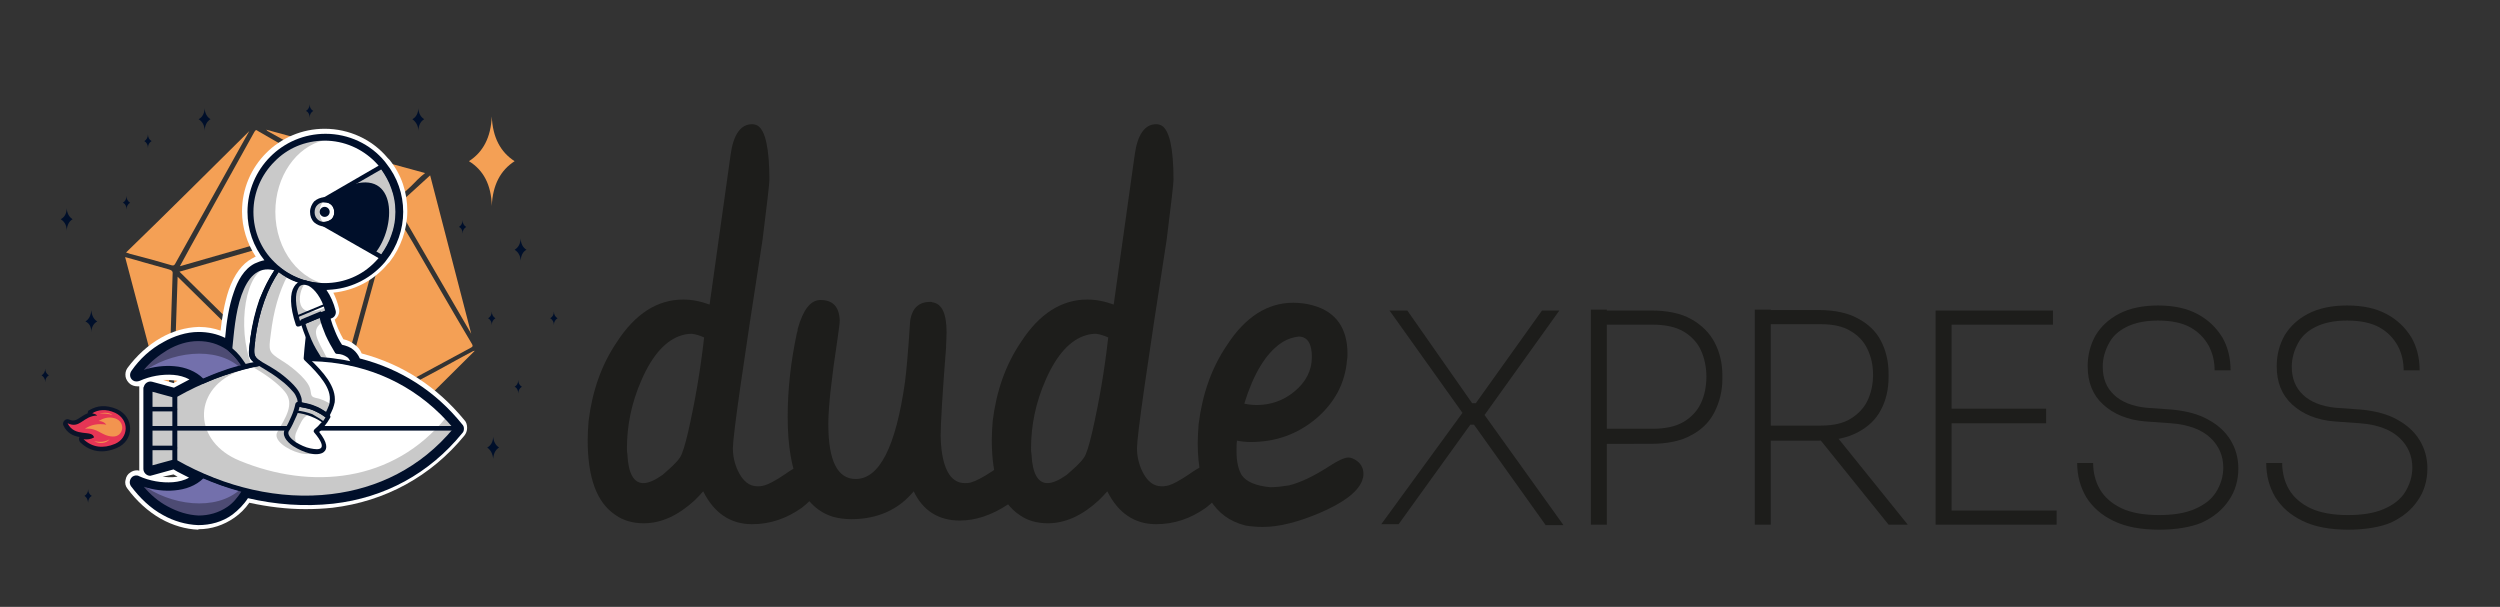 <?xml version="1.0" encoding="utf-8"?>
<!-- Generator: Adobe Illustrator 26.0.1, SVG Export Plug-In . SVG Version: 6.00 Build 0)  -->
<svg version="1.1" id="Livello_1" xmlns="http://www.w3.org/2000/svg" xmlns:xlink="http://www.w3.org/1999/xlink" x="0px" y="0px"
	 viewBox="0 0 547.5 132.9" style="enable-background:new 0 0 547.5 132.9;" xml:space="preserve">
<rect x="0" y="0" width="547.5" height="132.9" fill="#333333" stroke="none"/>
<style type="text/css">
	.st0{fill:#F4A055;}
	.st1{fill-rule:evenodd;clip-rule:evenodd;fill:#F4A055;}
	.st2{fill-rule:evenodd;clip-rule:evenodd;fill:#000F2A;}
	.st3{fill:#1D1D1B;}
	.st4{fill-rule:evenodd;clip-rule:evenodd;fill:#FFFFFF;}
	.st5{fill-rule:evenodd;clip-rule:evenodd;fill:#7370AC;}
	.st6{fill-rule:evenodd;clip-rule:evenodd;fill:#4D4B73;}
	.st7{fill-rule:evenodd;clip-rule:evenodd;fill:#C9C9C9;}
	.st8{fill:#000F2A;}
	.st9{fill-rule:evenodd;clip-rule:evenodd;fill:#F8C544;}
	.st10{fill-rule:evenodd;clip-rule:evenodd;fill:#D13D2A;}
	.st11{fill-rule:evenodd;clip-rule:evenodd;fill:#AE3727;}
	.st12{fill-rule:evenodd;clip-rule:evenodd;fill:none;stroke:#000000;stroke-miterlimit:10;}
	.st13{fill-rule:evenodd;clip-rule:evenodd;fill:#0C1429;}
	.st14{fill-rule:evenodd;clip-rule:evenodd;fill:#F8C342;}
	.st15{fill-rule:evenodd;clip-rule:evenodd;fill:#D23C28;}
	.st16{fill-rule:evenodd;clip-rule:evenodd;fill:#AE3726;}
	.st17{fill-rule:evenodd;clip-rule:evenodd;fill:#CAC8C7;}
	.st18{fill:#0C1429;}
	.st19{fill:#F2944F;}
	.st20{fill:#F08EAC;}
	.st21{fill:#8BBE3D;}
	.st22{fill:#7370AC;}
	.st23{fill:#E63555;}
	.st24{fill:#FFFFFF;}
	.st25{fill-rule:evenodd;clip-rule:evenodd;fill:none;stroke:#F4A055;stroke-miterlimit:10;}
	.st26{fill-rule:evenodd;clip-rule:evenodd;fill:#0B1429;}
	.st27{fill-rule:evenodd;clip-rule:evenodd;fill:#E63555;}
	.st28{fill-rule:evenodd;clip-rule:evenodd;fill:#F2944F;}
</style>
<g>
	<g>
		<path class="st3" d="M128.7,96.3c0-1.3,0.1-2.7,0.2-4.1c0.8-6.5,2.8-12.3,6.2-17.3c4-6.2,8.9-9.3,14.5-9.3c2,0,3.9,0.4,5.8,1.1
			l4.6-32.8c0.6-4.4,2.2-6.7,4.7-6.7c0.4,0,0.8,0.1,1.2,0.3c1.7,1,2.6,5,2.6,11.9c0,0.8-0.5,5.1-1.5,13.1
			c-4.3,27.7-6.5,42.9-6.5,45.7c0,1.7,0.4,3.4,1.1,4.9c1.1,2.3,2.5,3.4,4.3,3.4c0.3,0,0.7,0,1.1-0.1c1.1-0.2,2.8-1.1,5-2.6
			c2.1-1.5,3.8-2.3,5.1-2.3c0.5,0,1,0.2,1.5,0.6c0.9,0.8,1.4,1.7,1.4,2.9c-0.2,2-1.6,4-4.4,6.2c-3.4,2.4-7,3.6-10.9,3.6
			c-4.7,0-8.3-2.4-10.7-7.2c-0.6,0.7-1.2,1.3-1.9,2c-3.6,3.3-7.3,5-11.1,5c-2.4,0-4.5-0.6-6.2-1.8C130.6,110,128.7,104.5,128.7,96.3
			z M148.9,100.2c0.5-0.7,1.1-2.6,1.8-5.6c1.5-6.6,2.7-13.5,3.5-20.7c-0.9-0.4-1.8-0.7-2.7-0.8c-0.7,0-1.4,0.1-2.1,0.3
			c-3.5,1-6.5,4.3-8.9,9.8c-2.2,5-3.2,10-3.2,15c0,0.4,0,0.8,0.1,1.3c0.2,4.2,1.4,6.3,3.5,6.3c1.1,0,2.5-0.6,4.2-1.8
			C146.7,102.6,148.1,101.4,148.9,100.2z"/>
		<path class="st3" d="M198.2,83.6c0.3-2.3,0.7-6.7,1.1-13c0-0.3,0.1-0.6,0.1-0.8c0.5-2.4,1.9-3.7,4.4-3.7c0.1,0,0.2,0,0.4,0.1
			c2.1,0.3,3.1,2.5,3.1,6.6c0,1.1-0.1,2.6-0.2,4.7c-0.1-1.4,0-1.9,0.1-1.6c-0.8,10.3-1.2,16.9-1.2,19.6c0,1,0.1,2,0.2,3
			c0.6,4.8,2.3,7.3,5.1,7.3c0.4,0,0.8,0,1.2-0.1c1.1-0.3,2.7-1.1,4.8-2.5c2.1-1.5,3.8-2.3,5-2.3c0.5,0,1,0.2,1.4,0.4
			c1.2,0.7,1.8,1.8,1.8,3.3c0,0.1,0,0.3-0.1,0.4c-0.3,1.8-1.8,3.6-4.7,5.5c-3.5,2.3-7,3.5-10.5,3.5c-4.7,0-8.1-2.2-10.1-6.4
			c-3.3,4-7.9,6.1-13.7,6.1c-1.4,0-2.7-0.2-3.9-0.5c-6.6-2-10-9.3-10-21.9c0-6.1,0.7-12.2,2-18.3c0.1-0.3,0.2-0.6,0.2-1
			c1.2-4.2,2.8-6.3,5-6.3c2.7,0,4.1,1.5,4.2,4.5c0,0.6-0.2,2-0.5,4.1c-1.3,8.6-2,14.8-2,18.6c0,8,2,12,6,12
			C192.6,104.9,196.2,97.8,198.2,83.6z"/>
		<path class="st3" d="M217.2,96.3c0-1.3,0.1-2.7,0.2-4.1c0.8-6.5,2.8-12.3,6.2-17.3c4-6.2,8.9-9.3,14.5-9.3c2,0,3.9,0.4,5.8,1.1
			l4.6-32.8c0.6-4.4,2.2-6.7,4.7-6.7c0.4,0,0.8,0.1,1.2,0.3c1.7,1,2.6,5,2.6,11.9c0,0.8-0.5,5.1-1.5,13.1
			c-4.3,27.7-6.5,42.9-6.5,45.7c0,1.7,0.4,3.4,1.1,4.9c1.1,2.3,2.5,3.4,4.3,3.4c0.3,0,0.7,0,1.1-0.1c1.1-0.2,2.8-1.1,5-2.6
			c2.1-1.5,3.8-2.3,5.1-2.3c0.5,0,1,0.2,1.5,0.6c0.9,0.8,1.4,1.7,1.4,2.9c-0.2,2-1.6,4-4.4,6.2c-3.4,2.4-7,3.6-10.9,3.6
			c-4.7,0-8.3-2.4-10.7-7.2c-0.6,0.7-1.2,1.3-1.9,2c-3.6,3.3-7.3,5-11.1,5c-2.4,0-4.5-0.6-6.2-1.8C219.1,110,217.2,104.5,217.2,96.3
			z M237.4,100.2c0.5-0.7,1.1-2.6,1.8-5.6c1.5-6.6,2.7-13.5,3.5-20.7c-0.9-0.4-1.8-0.7-2.7-0.8c-0.7,0-1.4,0.1-2.1,0.3
			c-3.5,1-6.5,4.3-8.9,9.8c-2.2,5-3.2,10-3.2,15c0,0.4,0,0.8,0.1,1.3c0.2,4.2,1.4,6.3,3.5,6.3c1.1,0,2.5-0.6,4.2-1.8
			C235.2,102.6,236.6,101.4,237.4,100.2z"/>
		<path class="st3" d="M262.3,97c0-1.3,0.1-2.7,0.2-4.1c0.8-6.5,2.8-12.3,6.2-17.3c4-6.2,8.9-9.3,14.5-9.3c1.5,0,3,0.2,4.4,0.6
			c5,1.4,7.5,5,7.5,10.6c0,0.4,0,0.9-0.1,1.3c-0.4,5.1-2.7,9.4-6.8,12.9c-4.1,3.4-8.8,5.1-14.3,5.1c-1,0-2-0.1-3-0.3
			c-0.1,0.6-0.1,1.4-0.1,2.4c0,2.2,0.4,3.9,1.1,5.1c1,1.5,3.1,2.4,6.3,2.7c1.4,0,2.8-0.2,4.1-0.4c2.4-0.6,5.2-1.9,8.5-4
			c2.1-1.4,3.6-2.1,4.5-2.1c0.5,0,1,0.2,1.5,0.5c1.2,0.7,1.8,1.8,1.8,3.1c0,0.5-0.1,0.9-0.3,1.5c-1,2.5-4.1,4.8-9.2,7
			c-4.7,2-8.9,3.1-12.5,3.1c-1.4,0-2.6-0.1-3.8-0.3C265.9,113.4,262.3,107.5,262.3,97z M280.6,75.1c-3.4,2.3-6.1,6.8-8.1,13.3
			c0.9,0.2,1.9,0.3,2.7,0.3c3.1,0,5.9-1,8.2-2.9c2.6-2.1,3.9-4.7,3.9-7.6c0-2.9-0.9-4.4-2.8-4.5C283.3,73.8,282,74.2,280.6,75.1z"/>
	</g>
	<g>
		<path class="st3" d="M302.5,114.8l18.3-25.1l-0.1,1.3L304.3,68h3.9l14.2,20.3h0.8L337.7,68h3.8l-16.9,23.6l0.1-1.3l17.7,24.7h-3.9
			L322.8,93h-0.8l-15.7,21.8L302.5,114.8z"/>
		<path class="st3" d="M348.4,114.9V67.8h3.5v47.1H348.4z M350.6,97v-3.1h11.3c2.8,0,5.1-0.5,6.8-1.5c1.7-1,3-2.4,3.8-4.1
			c0.8-1.7,1.2-3.7,1.2-5.8c0-2.1-0.4-4-1.2-5.8c-0.8-1.7-2.1-3.1-3.8-4.1c-1.7-1-4-1.5-6.8-1.5h-11.3v-3.1h10.9
			c3.6,0,6.6,0.6,8.9,1.9c2.3,1.3,4,3,5.1,5.1c1.1,2.1,1.7,4.5,1.7,7.2v0.8c0,2.6-0.6,5-1.7,7.2c-1.1,2.2-2.8,3.9-5.1,5.1
			c-2.3,1.3-5.3,1.9-8.9,1.9H350.6z"/>
		<path class="st3" d="M384.3,114.9V67.8h3.5v47.1H384.3z M386.2,96.3v-3.1h12.6c2.7,0,4.9-0.5,6.5-1.5c1.6-1,2.9-2.3,3.7-4
			c0.8-1.7,1.2-3.6,1.2-5.6c0-2.1-0.4-3.9-1.2-5.6c-0.8-1.7-2-3-3.7-4c-1.6-1-3.8-1.5-6.5-1.5h-12.6v-3.1h12.1
			c3.4,0,6.3,0.6,8.5,1.8c2.3,1.2,4,2.8,5.1,4.9c1.1,2.1,1.7,4.5,1.7,7.2v0.8c0,2.7-0.6,5.2-1.7,7.2c-1.1,2.1-2.8,3.7-5.1,4.9
			c-2.3,1.2-5.1,1.8-8.5,1.8H386.2z M413.6,114.9l-16.6-20.6h4.2l16.6,20.6H413.6z"/>
		<path class="st3" d="M423.9,114.9V68h3.5v46.9H423.9z M426.2,71.1V68h23.4v3.1H426.2z M426.2,92.7v-3.2h21.9v3.2H426.2z
			 M426.2,114.9v-3.1h24.2v3.1H426.2z"/>
		<path class="st3" d="M472.9,116c-4,0-7.3-0.6-10-1.9c-2.7-1.3-4.6-3-6-5.2c-1.3-2.2-2-4.7-2-7.5h3.5c0,2.1,0.5,4.1,1.5,5.8
			c1,1.7,2.6,3.1,4.7,4.1c2.1,1,4.9,1.5,8.2,1.5c3.1,0,5.7-0.4,7.8-1.3c2.1-0.9,3.7-2.1,4.7-3.7c1-1.6,1.6-3.4,1.6-5.4
			c0-2.5-0.9-4.7-2.8-6.5c-1.9-1.8-4.8-2.9-8.6-3.2l-5.6-0.4c-3.9-0.3-7-1.6-9.3-3.7c-2.3-2.1-3.4-4.9-3.4-8.4
			c0-2.5,0.6-4.7,1.7-6.7c1.2-2,2.9-3.6,5.2-4.8c2.3-1.2,5.2-1.8,8.5-1.8c3.4,0,6.3,0.6,8.7,1.9c2.4,1.3,4.1,3,5.4,5.1
			c1.2,2.1,1.8,4.5,1.8,7.2h-3.5c0-1.9-0.4-3.7-1.3-5.4c-0.9-1.6-2.2-3-4-4c-1.8-1-4.2-1.5-7.1-1.5c-2.8,0-5.1,0.5-6.9,1.4
			c-1.8,0.9-3.1,2.1-3.9,3.7c-0.8,1.5-1.3,3.2-1.3,5c0,2.6,0.8,4.6,2.5,6.2c1.6,1.5,4,2.5,7.1,2.8l5.6,0.4c3.1,0.3,5.8,1,7.9,2.2
			c2.2,1.2,3.8,2.7,4.9,4.5c1.1,1.8,1.7,3.9,1.7,6.2c0,2.6-0.7,5-2.1,7c-1.4,2.1-3.4,3.7-6,4.9C479.9,115.4,476.7,116,472.9,116z"/>
		<path class="st3" d="M514.3,116c-4,0-7.3-0.6-10-1.9c-2.7-1.3-4.6-3-6-5.2c-1.3-2.2-2-4.7-2-7.5h3.5c0,2.1,0.5,4.1,1.5,5.8
			c1,1.7,2.6,3.1,4.7,4.1c2.1,1,4.9,1.5,8.2,1.5c3.1,0,5.7-0.4,7.8-1.3c2.1-0.9,3.7-2.1,4.7-3.7c1-1.6,1.6-3.4,1.6-5.4
			c0-2.5-0.9-4.7-2.8-6.5c-1.9-1.8-4.8-2.9-8.6-3.2l-5.6-0.4c-3.9-0.3-7-1.6-9.3-3.7c-2.3-2.1-3.4-4.9-3.4-8.4
			c0-2.5,0.6-4.7,1.7-6.7c1.2-2,2.9-3.6,5.2-4.8c2.3-1.2,5.2-1.8,8.5-1.8c3.4,0,6.3,0.6,8.7,1.9c2.4,1.3,4.1,3,5.4,5.1
			c1.2,2.1,1.8,4.5,1.8,7.2h-3.5c0-1.9-0.4-3.7-1.3-5.4c-0.9-1.6-2.2-3-4-4c-1.8-1-4.2-1.5-7.1-1.5c-2.8,0-5.1,0.5-6.9,1.4
			c-1.8,0.9-3.1,2.1-3.9,3.7c-0.8,1.5-1.3,3.2-1.3,5c0,2.6,0.8,4.6,2.5,6.2c1.6,1.5,4,2.5,7.1,2.8l5.6,0.4c3.1,0.3,5.8,1,7.9,2.2
			c2.2,1.2,3.8,2.7,4.9,4.5c1.1,1.8,1.7,3.9,1.7,6.2c0,2.6-0.7,5-2.1,7c-1.4,2.1-3.4,3.7-6,4.9C521.3,115.4,518.1,116,514.3,116z"/>
	</g>
</g>
<g>
	<g>
		<path class="st0" d="M85,46.4c-4.2,15.3-8.4,30.4-12.6,45.7c-11.1-10.9-22-21.7-33.1-32.6C54.5,55.1,69.7,50.7,85,46.4z"/>
		<path class="st0" d="M85.1,45.2c-15.3,4.4-30.4,8.7-45.7,13.1c0.8-1.5,1.6-2.9,2.4-4.4c4.6-8.3,9.3-16.7,13.9-25
			c0.3-0.5,0.4-0.5,0.8-0.2c9.3,5.4,18.6,10.7,27.9,16.1C84.6,44.9,84.8,45,85.1,45.2z"/>
		<path class="st0" d="M86.2,46c1.4,2.4,2.8,4.8,4.2,7.1c4.3,7.4,8.6,14.9,13,22.3c0.2,0.4,0.1,0.5-0.2,0.7
			c-9.7,5.2-19.4,10.5-29,15.7c-0.2,0.1-0.3,0.2-0.6,0.3C77.7,76.7,81.9,61.4,86.2,46z"/>
		<path class="st0" d="M38.9,60.6C49.8,71.3,60.6,82,71.5,92.7c-11.3,0.4-22.5,0.8-33.7,1.1C38.2,82.8,38.5,71.7,38.9,60.6z"/>
		<path class="st0" d="M104,76.8c-9.2,9.1-18.4,18.3-27.6,27.5c-0.6-2-1.1-3.8-1.7-5.7c-0.5-1.6-0.9-3.1-1.4-4.7
			c-0.1-0.4-0.1-0.6,0.3-0.8c7.4-4,14.7-8,22.1-11.9c2.6-1.4,5.2-2.9,7.9-4.3C103.8,76.9,103.9,76.8,104,76.8z"/>
		<path class="st0" d="M54.6,28.7c-0.6,1.1-1.2,2.1-1.8,3.2c-4.8,8.6-9.6,17.2-14.4,25.8c-0.2,0.4-0.4,0.5-0.8,0.4
			c-3-0.9-6-1.7-9.1-2.5c-0.3-0.1-0.5-0.2-0.9-0.3C36.8,46.4,45.7,37.5,54.6,28.7z"/>
		<path class="st0" d="M40,94.9c1.4-0.1,2.9-0.1,4.3-0.2c6.3-0.2,12.6-0.4,19-0.6c2.8-0.1,5.6-0.2,8.5-0.3c0.2,0,0.5-0.1,0.6,0.3
			c1,3.5,2,6.9,3,10.5C63.5,101.4,51.7,98.2,40,95C40,95,40,94.9,40,94.9z"/>
		<path class="st0" d="M36.7,91.5c-3.1-11.7-6.2-23.4-9.3-35.2c1.4,0.4,2.6,0.7,3.9,1.1c1.9,0.5,3.8,1.1,5.7,1.6
			c0.7,0.2,0.9,0.5,0.8,1.1c-0.2,5.1-0.3,10.2-0.5,15.3c-0.2,5.2-0.3,10.5-0.5,15.7c0,0.1,0,0.2,0,0.4
			C36.8,91.5,36.7,91.5,36.7,91.5z"/>
		<path class="st0" d="M103.2,73.1c-1.6-2.7-3.1-5.4-4.7-8.1c-3.7-6.4-7.5-12.9-11.2-19.3c-0.3-0.4-0.3-0.7,0.1-1.1
			c2.2-2,4.5-4.1,6.8-6.2C97.2,49.9,100.2,61.5,103.2,73.1C103.2,73,103.2,73,103.2,73.1z"/>
		<path class="st0" d="M58.3,28.4c11.7,3.2,23.2,6.3,34.8,9.5c-1.2,0.9-2.1,1.9-3.1,2.9c-1.2,1.1-2.4,2.2-3.6,3.3
			c-0.3,0.3-0.5,0.3-0.9,0.1c-6.3-3.6-12.5-7.3-18.8-10.9c-2.7-1.6-5.4-3.1-8.1-4.6C58.5,28.6,58.5,28.6,58.3,28.4z"/>
	</g>
	<path class="st1" d="M107.7,45.1c0.2-4.6,1.9-7.8,5-9.8c-3.1-2-4.8-5.2-5-9.8c-0.2,4.6-1.9,7.8-5,9.8
		C105.8,37.2,107.6,40.4,107.7,45.1z"/>
	<path class="st2" d="M44.8,28.6c0.1-1.2,0.5-2,1.3-2.5c-0.8-0.5-1.2-1.3-1.3-2.4c0,1.1-0.5,2-1.3,2.4
		C44.4,26.7,44.8,27.5,44.8,28.6z"/>
	<path class="st2" d="M14.6,50.5c0.1-1.2,0.5-2,1.3-2.5c-0.8-0.5-1.2-1.3-1.3-2.4c0,1.2-0.5,2-1.3,2.4
		C14.2,48.6,14.6,49.4,14.6,50.5z"/>
	<path class="st2" d="M20,72.8c0-1.1,0.5-2,1.3-2.4c-0.8-0.5-1.2-1.3-1.3-2.5c-0.1,1.2-0.5,2-1.3,2.5C19.6,70.8,20,71.6,20,72.8z"/>
	<path class="st2" d="M108,100.5c0.1-1.2,0.5-2,1.3-2.5c-0.8-0.5-1.2-1.3-1.3-2.4c0,1.1-0.5,2-1.3,2.4
		C107.5,98.6,107.9,99.4,108,100.5z"/>
	<path class="st2" d="M114,57.1c0.1-1.1,0.5-2,1.3-2.4c-0.8-0.5-1.2-1.3-1.3-2.5c0,1.2-0.5,2-1.3,2.5C113.5,55.2,114,56,114,57.1z"
		/>
	<path class="st2" d="M91.6,28.6c0.1-1.2,0.5-2,1.3-2.5c-0.8-0.5-1.2-1.3-1.3-2.4c0,1.1-0.5,2-1.3,2.4
		C91.1,26.7,91.6,27.5,91.6,28.6z"/>
	<path class="st2" d="M32.4,32.4c0-0.7,0.3-1.2,0.8-1.5c-0.5-0.3-0.8-0.8-0.8-1.5c0,0.7-0.3,1.2-0.8,1.5
		C32.1,31.2,32.4,31.7,32.4,32.4z"/>
	<path class="st2" d="M27.7,45.9c0-0.7,0.3-1.2,0.8-1.5c-0.5-0.3-0.8-0.8-0.8-1.5c0,0.7-0.3,1.2-0.8,1.5
		C27.4,44.6,27.7,45.1,27.7,45.9z"/>
	<path class="st2" d="M9.9,83.7c0-0.7,0.3-1.2,0.8-1.5c-0.5-0.3-0.8-0.8-0.8-1.5c0,0.7-0.3,1.2-0.8,1.5C9.6,82.5,9.9,83,9.9,83.7z"
		/>
	<path class="st2" d="M19.3,110.1c0-0.7,0.3-1.2,0.8-1.5c-0.5-0.3-0.8-0.8-0.8-1.5c0,0.7-0.3,1.2-0.8,1.5
		C19,108.9,19.2,109.4,19.3,110.1z"/>
	<path class="st2" d="M113.5,86.2c0-0.7,0.3-1.2,0.8-1.5c-0.5-0.3-0.8-0.8-0.8-1.5c0,0.7-0.3,1.2-0.8,1.5
		C113.2,84.9,113.5,85.5,113.5,86.2z"/>
	<path class="st2" d="M107.7,71.2c0-0.7,0.3-1.2,0.8-1.5c-0.5-0.3-0.8-0.8-0.8-1.5c0,0.7-0.3,1.2-0.8,1.5
		C107.4,70,107.7,70.5,107.7,71.2z"/>
	<path class="st2" d="M121.3,71.2c0-0.7,0.3-1.2,0.8-1.5c-0.5-0.3-0.8-0.8-0.8-1.5c0,0.7-0.3,1.2-0.8,1.5
		C121,70,121.3,70.5,121.3,71.2z"/>
	<path class="st2" d="M101.3,51.2c0-0.7,0.3-1.2,0.8-1.5c-0.5-0.3-0.8-0.8-0.8-1.5c0,0.7-0.3,1.2-0.8,1.5
		C101,49.9,101.3,50.4,101.3,51.2z"/>
	<path class="st2" d="M67.8,25.8c0-0.7,0.3-1.2,0.8-1.5c-0.5-0.3-0.8-0.8-0.8-1.5c0,0.7-0.3,1.2-0.8,1.5
		C67.5,24.5,67.8,25,67.8,25.8z"/>
	<g>
		<path class="st4" d="M43.4,116c-2.7-0.1-5.5-0.9-8.2-2.4c-2.8-1.6-5.3-3.9-7.3-6.6c-0.4-0.5-0.6-1.2-0.4-1.9
			c0.1-0.7,0.5-1.3,1-1.6c0.4-0.3,0.9-0.5,1.5-0.5c0.2,0,0.3,0,0.5,0.1c0-0.2,0-0.3,0-0.5V85.1c0-0.2,0-0.3,0-0.5
			c-0.2,0-0.3,0-0.5,0c-0.5,0-1.1-0.2-1.5-0.5c-0.5-0.4-0.9-1-1-1.6c-0.1-0.7,0-1.3,0.4-1.9c2-2.7,4.5-5,7.3-6.6
			c2.6-1.5,5.5-2.3,8.2-2.4l0.3,0c1.6,0,3.2,0.3,4.6,0.8c0.3-2.7,0.8-5.9,1.8-8.9c1.2-3.4,2.9-5.7,5.1-6.9c0.3-0.1,0.5-0.3,0.8-0.4
			c-1.9-2.9-3-6.4-3-9.9c0-10,8.1-18.1,18.1-18.1c5.3,0,10.4,2.3,13.8,6.4l0.4,0.4c2.6,3.2,3.9,7.1,3.9,11.2c0,4-1.4,8-3.9,11.2
			l-0.1,0.1c-0.1,0.1-0.2,0.2-0.3,0.3c-3,3.6-7.2,5.8-11.9,6.3c0.5,1,0.9,2.1,1.2,3.3c0.3,1-0.1,2-0.9,2.6c0.2,0.7,0.5,1.3,0.7,1.9
			c0.4,0.9,0.8,1.7,1.2,2.4c1,0.2,1.8,0.6,2.5,1.2c0.7,0.5,1.2,1.1,1.5,1.9c9,2.4,16.5,7.3,22.5,14.6c0.4,0.4,0.6,1,0.6,1.7
			c0,0.6-0.2,1.2-0.6,1.7c-7.3,8.9-17.3,14.4-28.9,15.8c-1.9,0.2-3.9,0.3-5.9,0.3c-4,0-8.2-0.5-12.3-1.4c-0.9,1.3-2,2.4-3.3,3.3
			c-2.3,1.6-5,2.5-7.8,2.5L43.4,116z M35.6,104.4c0.4,0,0.8,0.1,1.2,0.1c0.4,0,0.7,0,1.1,0c0.3,0,0.7-0.1,1-0.1
			c-0.3-0.2-0.6-0.3-0.9-0.5L35.6,104.4z M38,83.9c0.3-0.2,0.6-0.3,0.9-0.5c-0.3-0.1-0.6-0.1-1-0.1c-0.4,0-0.7-0.1-1.1-0.1
			c-0.4,0-0.7,0-1.1,0L38,83.9z"/>
		<path class="st2" d="M54.3,109.1c-0.9,1.4-2.1,2.6-3.4,3.6c-2.2,1.6-4.8,2.3-7.5,2.3c-2.7-0.1-5.4-0.9-7.7-2.2
			c-2.8-1.5-5.1-3.8-7-6.3c-0.5-0.7-0.3-1.6,0.3-2.1c0.4-0.3,1-0.4,1.5-0.1c2.2,1,4.9,1.5,7.4,1.3c1.2-0.1,2.5-0.4,3.5-1
			c-1.1-0.6-2.3-1.1-3.4-1.8l-4.7,1.3c-0.1,0-0.3,0.1-0.4,0.1c-0.8,0-1.5-0.7-1.5-1.5V85.1c0-0.1,0-0.3,0.1-0.4
			c0.2-0.8,1-1.3,1.8-1.1l4.8,1.3c1.1-0.6,2.3-1.2,3.4-1.8c-1.1-0.6-2.3-0.9-3.5-1c-2.5-0.2-5.2,0.3-7.4,1.3
			c-0.5,0.2-1.1,0.2-1.5-0.1c-0.7-0.5-0.8-1.4-0.3-2.1c1.8-2.6,4.2-4.8,7-6.3c2.3-1.3,5-2.2,7.7-2.2c2,0,4,0.4,5.8,1.3
			c0.3-3.4,0.8-6.9,1.9-10c0.8-2.4,2.2-5.1,4.6-6.3c0.7-0.3,1.4-0.6,2.1-0.7c-2.4-3-3.7-6.7-3.7-10.6c0-9.4,7.6-17.1,17.1-17.1
			c5,0,9.8,2.2,13,6.1c0.1,0.1,0.2,0.3,0.3,0.4c2.4,3,3.7,6.7,3.7,10.6c0,3.8-1.3,7.6-3.7,10.6c-0.1,0.1-0.2,0.3-0.3,0.4
			c-2.9,3.4-7,5.6-11.5,6c-0.4,0-0.9,0.1-1.3,0.1c0.9,1.3,1.6,2.9,2,4.5c0.2,0.7-0.2,1.5-0.9,1.7l-0.2,0.1c0.3,1,0.6,1.9,1,2.8
			c0.4,1,0.9,2,1.5,2.9c0.9,0.2,1.8,0.5,2.5,1.1c0.6,0.5,1.1,1.2,1.4,1.9c9,2.3,16.6,7.2,22.4,14.4c0.3,0.3,0.4,0.6,0.4,1
			c0,0.4-0.1,0.7-0.4,1c-7.2,8.8-16.9,14.1-28.2,15.4C66.6,111,60.3,110.5,54.3,109.1z"/>
		<path class="st5" d="M29.9,82.2c4.6-2.1,11.1-2.3,14.4,1.4c3-1.3,6.1-2.4,9.2-3.2C48.1,70.7,36.2,73.4,29.9,82.2z"/>
		<path class="st6" d="M52.7,80.6c-5.4-5-15.5-3.6-21.7,1.1c-0.4,0.1-0.8,0.3-1.1,0.5c6.3-8.8,18.2-11.5,23.6-1.8
			C53.3,80.4,53,80.5,52.7,80.6z"/>
		<path class="st5" d="M29.9,105.5c4.6,2.1,11.1,2.3,14.4-1.4c3,1.3,6.1,2.4,9.2,3.2C48.1,117,36.2,114.3,29.9,105.5z"/>
		<path class="st6" d="M52.7,107.1c-5.4,5-15.5,3.6-21.7-1.1c-0.4-0.1-0.8-0.3-1.1-0.5c6.3,8.8,18.2,11.5,23.6,1.8
			C53.3,107.3,53,107.2,52.7,107.1z"/>
		<path class="st4" d="M38.3,101.1c19.8,11.3,46,12,61.6-7.3c-15.6-19.3-41.7-18.6-61.6-7.3V101.1z"/>
		<path class="st7" d="M70.8,88.6c0.4-3-2.3-6.2-5.7-9.5c0-0.2,0-0.3,0-0.5c-3.5,0.1-6.9,0.6-10.4,1.4c0.4,0.2,0.8,0.5,1.2,0.7
			c2.6,1.5,5.1,3.4,6.5,5.1c2.2,2.7,0.1,5.7-1.6,8.7c-2.4,3.6,13.1,8.8,6.3,0.5c1.1-0.9,1.9-2,2.7-3.3c-0.1-0.1-0.2-0.2-0.3-0.3
			C70.2,90.4,70.7,89.4,70.8,88.6z"/>
		<path class="st7" d="M52.5,100.9C42.4,96.8,42,85.6,51.7,81.5c1.7-0.7,3.3-1.3,5.1-1.9c-6.4,1.3-12.7,3.7-18.4,7v14.5
			c19.8,11.3,46,12,61.6-7.3c-0.7-0.9-1.4-1.7-2.2-2.5C86.1,105.8,68,107.3,52.5,100.9z"/>
		<path class="st8" d="M99.9,93.3c0.3,0,0.5,0.2,0.5,0.5c0,0.3-0.2,0.5-0.5,0.5H38.3c-0.3,0-0.5-0.2-0.5-0.5c0-0.3,0.2-0.5,0.5-0.5
			H99.9z"/>
		<polygon class="st7" points="38.3,101.1 38.3,86.6 32.9,85.1 32.9,102.5 		"/>
		<path class="st8" d="M38.3,89.1c0.3,0,0.5,0.2,0.5,0.5c0,0.3-0.2,0.5-0.5,0.5h-5.4c-0.3,0-0.5-0.2-0.5-0.5c0-0.3,0.2-0.5,0.5-0.5
			H38.3z"/>
		<path class="st8" d="M38.3,97.6c0.3,0,0.5,0.2,0.5,0.5c0,0.3-0.2,0.5-0.5,0.5h-5.4c-0.3,0-0.5-0.2-0.5-0.5c0-0.3,0.2-0.5,0.5-0.5
			H38.3z"/>
		<path class="st8" d="M38.3,93.3c0.3,0,0.5,0.2,0.5,0.5c0,0.3-0.2,0.5-0.5,0.5h-5.4c-0.3,0-0.5-0.2-0.5-0.5c0-0.3,0.2-0.5,0.5-0.5
			H38.3z"/>
		<path class="st8" d="M72.7,109.3c-11.6,1.4-24-1.7-34.6-7.7c-0.2-0.1-0.3-0.3-0.3-0.4V86.6c0-0.2,0.1-0.3,0.3-0.4
			c10.6-6.1,23-9.1,34.6-7.7c10.4,1.2,20.2,5.9,27.6,15.1c0.2,0.2,0.2,0.4,0,0.6C92.8,103.3,83,108,72.7,109.3z M38.8,100.8
			c10.4,5.9,22.4,8.8,33.8,7.4c10-1.2,19.5-5.7,26.7-14.4C92,85.1,82.6,80.6,72.6,79.4c-11.3-1.3-23.4,1.6-33.8,7.5V100.8z"/>
		<path class="st8" d="M38.8,86.6v14.5c0,0.2-0.1,0.4-0.4,0.5l-5.4,1.4c-0.1,0-0.1,0-0.2,0c-0.3,0-0.5-0.2-0.5-0.5V85.1
			c0,0,0-0.1,0-0.1c0.1-0.3,0.3-0.4,0.6-0.3l5.4,1.4C38.6,86.1,38.8,86.3,38.8,86.6z M37.8,100.7V87l-4.4-1.2v16.1L37.8,100.7z"/>
		<path class="st8" d="M38.1,81.2c-2.7-0.3-5.5,0.3-7.9,1.4c-0.2,0.1-0.3,0.1-0.5-0.1c-0.2-0.2-0.3-0.5-0.1-0.7
			c1.8-2.6,4.2-4.6,6.6-6c2.3-1.3,4.8-2.1,7.2-2.1c2.4-0.1,4.8,0.6,6.9,2.1c1.4,1,2.7,2.4,3.7,4.3c0,0,0.1,0.1,0.1,0.1
			c0.1,0.3-0.1,0.5-0.4,0.6c-1.6,0.4-3.1,0.9-4.6,1.4c-1.5,0.5-3,1.1-4.5,1.8c-0.2,0.1-0.4,0.1-0.6-0.1
			C42.5,82.3,40.4,81.4,38.1,81.2z M31.5,81c2.1-0.7,4.5-1,6.7-0.8c2.4,0.2,4.7,1.1,6.3,2.7c1.4-0.6,2.8-1.2,4.3-1.7
			c1.3-0.5,2.7-0.9,4-1.2c-0.9-1.4-2-2.6-3.1-3.4c-1.9-1.3-4-1.9-6.3-1.9c-2.3,0-4.6,0.7-6.8,2C34.8,77.8,33,79.2,31.5,81z"/>
		<path class="st8" d="M38.2,107.4c-2.2,0.2-4.6-0.1-6.7-0.8c1.5,1.8,3.3,3.3,5.2,4.3c2.2,1.2,4.5,1.9,6.8,2c2.2,0,4.4-0.6,6.3-1.9
			c1.2-0.8,2.2-2,3.1-3.4c-1.4-0.4-2.7-0.8-4-1.2c-1.4-0.5-2.9-1.1-4.3-1.7C42.9,106.4,40.6,107.2,38.2,107.4z M30.1,105.1
			c2.4,1.1,5.3,1.6,7.9,1.4c2.3-0.2,4.5-1,5.9-2.6c0.2-0.2,0.4-0.2,0.6-0.1c1.5,0.6,3,1.2,4.5,1.8c1.5,0.5,3.1,1,4.6,1.4
			c0.3,0.1,0.4,0.3,0.4,0.6c0,0.1,0,0.1-0.1,0.1c-1,1.8-2.3,3.3-3.7,4.3c-2.1,1.5-4.4,2.1-6.9,2.1c-2.4-0.1-4.9-0.8-7.2-2.1
			c-2.5-1.4-4.8-3.5-6.6-6c-0.2-0.2-0.1-0.5,0.1-0.7C29.8,105,30,105,30.1,105.1z"/>
		<path class="st4" d="M71.1,62.5c8.9,0,16.1-7.2,16.1-16.1c0-8.8-7.2-16.1-16.1-16.1c-8.8,0-16.1,7.2-16.1,16.1
			C55,55.3,62.2,62.5,71.1,62.5z"/>
		<path class="st2" d="M71.1,49.1l12.6,7.3c2.2-2.7,3.5-6.2,3.5-9.9c0-3.8-1.3-7.2-3.5-10l-12.6,7.3c1.5,0,2.7,1.2,2.7,2.7
			C73.7,47.9,72.6,49.1,71.1,49.1z"/>
		<path class="st4" d="M60.9,58.9c-2.8,4-4.7,9.1-5.5,15.4c-0.5,3.9-0.6,4.1,2.6,6c2.6,1.5,5.1,3.4,6.5,5.1c0.9,1.1,1.2,2.2,1.1,3.3
			c2.3,0.3,4.3,1,5.9,2.3c0.6-1.1,1.1-2.2,1.2-3c0.4-3-2.3-6.2-5.7-9.4c0.3-5.4,1.1-10.8,2.8-16.2C66.5,62.2,63.4,60.9,60.9,58.9z"
			/>
		<path class="st4" d="M60.9,58.9c-9.2-3.2-10.1,12.7-10.5,17.7c1.2,0.9,2.2,2.2,3.1,3.8c1.1-0.3,2.2-0.5,3.3-0.8
			c-2.1-1.3-2-1.9-1.5-5.3C56.2,68,58.1,62.9,60.9,58.9z"/>
		<path class="st4" d="M71.9,91.3c-1.8-1.6-4.1-2.4-6.7-2.6c-0.4,2-1.3,3.8-2.2,5.5c-2.4,3.6,13.1,8.8,6.3,0.5
			C70.3,93.7,71.2,92.6,71.9,91.3z"/>
		<path class="st7" d="M76.6,40.6c10.5-3.7,10.2,9.3,5.5,14.9l1.6,0.9c2.2-2.7,3.5-6.2,3.5-9.9c0-3.8-1.3-7.2-3.5-10L76.6,40.6z"/>
		<path class="st7" d="M72.5,62.4c-6.8-0.7-12.2-7.6-12.2-16c0-7.8,4.6-14.3,10.7-15.7v-0.3c-8.9,0-16.1,7.2-16.1,16.1
			c0,5,2.3,9.5,5.9,12.4c1.8,1.4,3.8,2.5,6.1,3.1c0.1,0,0.1,0,0.2,0.1c0.9,0.2,1.8,0.4,2.7,0.4c0.4,0,0.8,0,1.2,0
			C71.6,62.5,72,62.5,72.5,62.4z"/>
		<path class="st7" d="M71.5,43.8c-0.2,0-0.3,0-0.5,0c-1.5,0-2.7,1.2-2.7,2.7c0,1.5,1.2,2.7,2.7,2.7c0.2,0,0.3,0,0.5,0
			C69.5,48.5,69.5,44.3,71.5,43.8z"/>
		<path class="st4" d="M60.9,58.9c-9.2-3.2-10.1,12.7-10.5,17.7c1.2,0.9,2.2,2.2,3.1,3.8c1.1-0.3,2.2-0.5,3.3-0.8
			c-2.1-1.3-2-1.9-1.5-5.3C56.2,68,58.1,62.9,60.9,58.9z"/>
		<path class="st7" d="M55.1,80c-3.3-8.2-1.4-21.3,4-21.5c-7.5-0.6-8.3,13.4-8.6,18.1c1.2,0.9,2.2,2.2,3.1,3.8
			C54.1,80.2,54.6,80.1,55.1,80z"/>
		<path class="st7" d="M59.3,73.2c0.6-5.1,1.8-9.3,3.7-12.9c-0.7-0.4-1.4-0.9-2-1.4c-2.8,4-4.7,9.1-5.5,15.4c-0.5,3.9-0.6,4.1,2.6,6
			c2.6,1.5,5.1,3.4,6.5,5.1c0.9,1.1,1.2,2.2,1.1,3.3c2.3,0.3,4.3,1,5.9,2.3c0.4-0.8,0.8-1.6,1.1-2.3c-1.1-0.8-2.5-1.4-3.7-1.6
			c-1.2-0.3-0.7-1-1.2-2.3c-0.9-2.2-4.5-4.9-6.2-5.9C58.8,77.1,58.8,76.9,59.3,73.2z"/>
		<path class="st7" d="M71.9,91.3c-1.8-1.6-4.1-2.4-6.7-2.6c-0.4,2-1.3,3.8-2.2,5.5c-0.9,1.4,0.8,3,2.9,4c-1.1-0.9-1.7-2.2-0.9-3.8
			c1.4-2.9,2-5.3,6.3-1.8C71.5,92.1,71.7,91.7,71.9,91.3z"/>
		<path class="st8" d="M71.2,92.5c0.1,0.1,0.1,0.2,0,0.3c-0.1,0.1-0.2,0.1-0.3,0c-0.8-0.7-1.8-1.2-2.8-1.6c-1-0.4-2.1-0.7-3.3-0.8
			c-0.1,0-0.2-0.1-0.2-0.3c0-0.1,0.1-0.2,0.3-0.2c1.2,0.1,2.4,0.4,3.5,0.8C69.3,91.2,70.3,91.8,71.2,92.5z"/>
		<path class="st8" d="M82.1,35.4c-2.8-2.8-6.7-4.6-11-4.6c-4.3,0-8.2,1.7-11,4.6c-2.8,2.8-4.6,6.7-4.6,11s1.7,8.2,4.6,11
			c2.8,2.8,6.7,4.6,11,4.6c4.3,0,8.2-1.7,11-4.6c2.8-2.8,4.6-6.7,4.6-11S84.9,38.2,82.1,35.4z M71.1,29.9c4.6,0,8.7,1.9,11.7,4.8
			c3,3,4.8,7.1,4.8,11.7s-1.9,8.7-4.8,11.7c-3,3-7.1,4.8-11.7,4.8s-8.7-1.9-11.7-4.8c-3-3-4.8-7.1-4.8-11.7s1.9-8.7,4.8-11.7
			C62.4,31.7,66.5,29.9,71.1,29.9z"/>
		<path class="st8" d="M72.6,44.9c-0.4-0.4-0.9-0.6-1.6-0.6c-0.6,0-1.1,0.2-1.5,0.6c-0.4,0.4-0.6,0.9-0.6,1.6c0,0.6,0.2,1.1,0.6,1.5
			c0.4,0.4,0.9,0.6,1.5,0.6c0.6,0,1.2-0.3,1.6-0.6c0.4-0.4,0.6-0.9,0.6-1.5C73.2,45.8,73,45.3,72.6,44.9z M71.1,43.2
			c0.9,0,1.7,0.4,2.3,0.9c0.6,0.6,0.9,1.4,0.9,2.3c0,0.9-0.4,1.7-0.9,2.3c-0.6,0.6-1.4,0.9-2.3,0.9c-0.9,0-1.7-0.4-2.3-0.9
			c-0.6-0.6-0.9-1.4-0.9-2.3c0-0.9,0.4-1.7,0.9-2.3C69.4,43.6,70.2,43.2,71.1,43.2z"/>
		<path class="st8" d="M83.4,56.8l-12.6-7.2c-0.2-0.1-0.3-0.3-0.3-0.5c0-0.3,0.2-0.5,0.5-0.5c0.6,0,1.2-0.3,1.6-0.6
			c0.4-0.4,0.6-0.9,0.6-1.5c0-0.6-0.2-1.2-0.6-1.6c-0.4-0.4-0.9-0.6-1.6-0.6c-0.2,0-0.3-0.1-0.4-0.3c-0.1-0.2-0.1-0.5,0.2-0.7
			L83.4,36c0.2-0.1,0.5-0.1,0.6,0.1c1.1,1.4,2,3.1,2.6,4.8c0.6,1.7,0.9,3.5,0.9,5.4c0,1.9-0.3,3.7-0.9,5.4c-0.6,1.8-1.5,3.4-2.6,4.8
			C83.9,56.9,83.6,56.9,83.4,56.8z M72.4,49.3l11.1,6.4c0.9-1.3,1.7-2.7,2.2-4.2c0.6-1.6,0.9-3.3,0.9-5.1c0-1.8-0.3-3.5-0.9-5.1
			c-0.5-1.5-1.3-2.9-2.2-4.2l-11.1,6.4c0.3,0.2,0.6,0.4,0.9,0.6c0.6,0.6,0.9,1.4,0.9,2.3c0,0.9-0.4,1.7-0.9,2.3
			C73.1,48.9,72.7,49.2,72.4,49.3z"/>
		<path class="st2" d="M71.1,47.5c0.6,0,1.1-0.5,1.1-1.1c0-0.6-0.5-1.1-1.1-1.1c-0.6,0-1.1,0.5-1.1,1.1C70,47,70.5,47.5,71.1,47.5z"
			/>
		<path class="st8" d="M56.9,65.6c0.9-2.6,2.1-4.9,3.6-7c0,0,0,0,0,0c0.2-0.2,0.5-0.3,0.7-0.1c1.2,1,2.6,1.8,4.1,2.4
			c1.4,0.6,3,0.9,4.6,1.1c0,0,0.1,0,0.1,0c0.3,0.1,0.4,0.4,0.3,0.6c-0.8,2.7-1.4,5.3-1.8,8c-0.4,2.6-0.7,5.2-0.9,7.8
			c1.7,1.6,3.2,3.2,4.2,4.7c1.1,1.7,1.7,3.3,1.5,5c-0.1,0.4-0.2,0.9-0.4,1.4c-0.2,0.5-0.5,1.1-0.8,1.7c0,0,0,0.1-0.1,0.1
			c-0.2,0.2-0.5,0.3-0.7,0.1c-0.8-0.6-1.7-1.1-2.6-1.5c-0.9-0.4-2-0.6-3.1-0.8c-0.3,0-0.5-0.3-0.4-0.5c0-0.5,0-0.9-0.2-1.4
			c-0.2-0.5-0.4-1-0.9-1.5c-0.7-0.8-1.6-1.7-2.7-2.5c-1.1-0.9-2.4-1.7-3.7-2.5c-3.5-2-3.5-2.2-2.9-6.2l0-0.3
			C55.3,71.1,56,68.2,56.9,65.6z M61,59.6c-1.3,1.9-2.3,4-3.1,6.3c-0.9,2.5-1.6,5.4-2,8.4l0,0.3c-0.4,3.4-0.5,3.6,2.4,5.2
			c1.4,0.8,2.7,1.6,3.8,2.5c1.1,0.9,2.1,1.8,2.8,2.7c0.5,0.6,0.8,1.2,1,1.8c0.2,0.5,0.2,0.9,0.2,1.3c1,0.2,2,0.4,2.9,0.8
			c0.9,0.3,1.6,0.8,2.4,1.3c0.2-0.4,0.4-0.8,0.5-1.1c0.2-0.4,0.3-0.8,0.3-1.2c0.2-1.4-0.3-2.8-1.3-4.3c-1-1.5-2.5-3.1-4.2-4.7
			c-0.1-0.1-0.2-0.3-0.2-0.4c0.2-2.7,0.5-5.4,0.9-8.1c0.4-2.5,1-5,1.7-7.6c-1.5-0.2-2.9-0.5-4.3-1.1C63.5,61.3,62.2,60.5,61,59.6z"
			/>
		<path class="st8" d="M52,64.3c1.5-4.4,4.2-7.6,9.1-5.9c0,0,0.1,0,0.1,0.1c0.2,0.2,0.3,0.5,0.1,0.7c-1.4,2-2.5,4.2-3.4,6.7
			c-0.9,2.5-1.6,5.4-2,8.4l0,0.3c-0.4,2.9-0.5,3.5,1.3,4.6c0.1,0.1,0.2,0.2,0.2,0.3c0.1,0.3-0.1,0.5-0.4,0.6
			c-0.6,0.1-1.1,0.2-1.6,0.3c-0.6,0.1-1.1,0.3-1.6,0.4c-0.2,0.1-0.4,0-0.6-0.2c-0.4-0.7-0.9-1.4-1.4-2c-0.5-0.6-1-1.1-1.6-1.6
			c-0.1-0.1-0.2-0.3-0.2-0.4l0-0.5C50.2,73.3,50.6,68.3,52,64.3z M60.1,59.2c-3.8-1-5.9,1.8-7.2,5.4c-1.4,3.9-1.7,8.8-2,11.5l0,0.2
			c0.6,0.5,1.1,1,1.6,1.6c0.4,0.5,0.9,1.2,1.3,1.8c0.4-0.1,0.9-0.2,1.3-0.3c0.2,0,0.4-0.1,0.5-0.1c-1.3-1.1-1.2-2-0.8-4.8l0-0.3
			c0.4-3.2,1.1-6,2-8.6C57.8,63.2,58.9,61.1,60.1,59.2z"/>
		<path class="st8" d="M69,89c1.2,0.5,2.3,1.1,3.2,1.9c0.2,0.2,0.2,0.4,0.1,0.6c-0.4,0.7-0.8,1.3-1.3,1.9c-0.4,0.4-0.7,0.9-1.1,1.2
			c1.8,2.3,1.9,3.7,1,4.4c-0.6,0.5-1.8,0.6-3.1,0.3c-1.2-0.3-2.5-0.9-3.6-1.6c-1.6-1.1-2.6-2.5-1.7-3.9c0.5-0.8,0.9-1.7,1.3-2.6
			c0.4-0.9,0.7-1.8,0.9-2.8c0.1-0.2,0.3-0.4,0.5-0.4C66.6,88.3,67.9,88.5,69,89z M71.3,91.4c-0.8-0.6-1.7-1.1-2.6-1.5
			c-0.9-0.4-2-0.6-3.1-0.8c-0.2,0.9-0.5,1.7-0.9,2.5c-0.4,0.9-0.8,1.8-1.3,2.6c0,0,0,0.1-0.1,0.1c-0.5,0.8,0.3,1.7,1.4,2.5
			c1,0.6,2.2,1.2,3.3,1.4c1,0.2,1.9,0.3,2.3-0.1c0.4-0.4,0.2-1.4-1.5-3.4c-0.2-0.2-0.1-0.5,0.1-0.7c0.5-0.4,1-0.9,1.4-1.4
			C70.7,92.4,71,91.9,71.3,91.4z"/>
		<path class="st4" d="M71.8,68.3c-2.1-8.5-10.4-9.4-6.5,2.7C67.5,70.1,69.6,69.2,71.8,68.3z"/>
		<path class="st4" d="M70.4,68.9c0.7,2.8,1.8,5.6,3.4,8c1.8,0.1,3.3,1.1,3.6,2.8h0c-2.4-0.6-4.9-0.9-7.3-1c-1.4-2.2-3-5.3-3.7-8.1
			L70.4,68.9z"/>
		<path class="st7" d="M71.8,68.3c-0.1-0.4-0.2-0.7-0.3-1.1c-6.9,3.5-6.6-2.9-4.6-5.3c-2.2-0.3-3.8,2.4-1.6,9.1L71.8,68.3z"/>
		<path class="st8" d="M64.9,69.6c-0.1,0.1-0.3,0-0.3-0.1c-0.1-0.1,0-0.3,0.1-0.3l6.5-2.7c0.1-0.1,0.3,0,0.3,0.1
			c0.1,0.1,0,0.3-0.1,0.3L64.9,69.6z"/>
		<path class="st7" d="M71.8,78.8c-2.6-5-3.8-6.5-1-8.4c-0.1-0.5-0.3-1-0.4-1.5l-4.1,1.7c0.7,2.8,2.3,5.9,3.7,8.1
			C70.6,78.7,71.2,78.8,71.8,78.8z"/>
		<path class="st8" d="M68,61.8c1.7,0.8,3.4,3.1,4.3,6.4h0c0.1,0.2-0.1,0.5-0.3,0.6l-6.5,2.7c0,0,0,0-0.1,0
			c-0.3,0.1-0.5-0.1-0.6-0.3c-1.4-4.2-1.3-7-0.4-8.4c0.4-0.7,1-1.1,1.6-1.3C66.6,61.3,67.3,61.4,68,61.8z M71.2,68
			c-0.8-2.8-2.3-4.7-3.6-5.4c-0.5-0.2-1-0.3-1.4-0.2c-0.4,0.1-0.7,0.3-0.9,0.8c-0.7,1.2-0.7,3.5,0.4,7.1L71.2,68z"/>
		<path class="st8" d="M71.3,73.4c-0.5-1.2-1-2.5-1.3-3.8l-3.1,1.3c0.3,1.1,0.8,2.3,1.3,3.5c0.6,1.4,1.4,2.7,2.1,3.8
			c1.2,0.1,2.4,0.2,3.5,0.4c1,0.1,1.9,0.3,2.9,0.5c-0.2-0.4-0.4-0.7-0.7-0.9c-0.6-0.4-1.3-0.7-2.2-0.7c-0.2,0-0.3-0.1-0.4-0.2
			C72.6,76,71.9,74.7,71.3,73.4z M70.9,68.8c0.3,1.4,0.8,2.9,1.4,4.2c0.5,1.2,1.1,2.4,1.8,3.4c0.9,0.1,1.8,0.4,2.5,0.9
			c0.7,0.6,1.2,1.3,1.3,2.3c0,0.3-0.1,0.5-0.4,0.5v0c-0.1,0-0.2,0-0.2,0c-1.2-0.3-2.4-0.5-3.6-0.7c-1.2-0.2-2.5-0.3-3.7-0.4
			c-0.2,0-0.3-0.1-0.4-0.2c-0.8-1.2-1.6-2.6-2.3-4.2c-0.6-1.3-1.1-2.7-1.5-4.1c-0.1-0.3,0.1-0.5,0.3-0.6l4.1-1.7
			C70.4,68.3,70.7,68.5,70.9,68.8C70.8,68.7,70.8,68.8,70.9,68.8L70.9,68.8z"/>
		<g>
			<path class="st26" d="M19.2,90.5c-0.7,0.3-1.3,0.7-1.9,1.1c-0.6,0.4-1.2,0.7-2.1,0.3c-0.4-0.2-0.8-0.1-1.1,0.2
				c-0.3,0.3-0.4,0.8-0.2,1.1c0.8,1.7,2.2,2.3,3.5,2.5c0,0,0,0,0,0c-0.2,0.4-0.1,0.9,0.2,1.2c2.2,2.1,5,2.5,8,1.2
				c1.9-0.8,2.9-2.5,2.9-4.2c0-1.7-0.9-3.4-2.9-4.3c-2.4-1-4.3-0.8-6,0.2C19.4,89.8,19.2,90.1,19.2,90.5L19.2,90.5z"/>
			<path class="st27" d="M14.8,92.7c1.6,3.2,5.4,1.3,5.8,3.1c-0.7,0.4-1.5,0.5-2.3,0.4c1.9,1.8,4.3,2.1,6.9,1c3-1.3,3.2-5.3,0-6.8
				c-2-0.9-3.7-0.7-5,0.1c0.4,0.1,0.8,0.2,1.1,0.5C18.1,91.1,17.6,94,14.8,92.7L14.8,92.7z"/>
			<path class="st28" d="M18.6,93.9c2.9-0.3,3.5,1.6,6.1,1.7c2.5,0.1,3-3.6,0-4.1c-1.1-0.2-2.1,0.1-3.1,0.7c0.7,0,1.3,0.3,1.7,0.8
				C21.5,92.7,19.9,93,18.6,93.9L18.6,93.9z M21.8,90.6c1-0.1,1.9,0,2.8,0.3C24,90.3,22.7,90.3,21.8,90.6L21.8,90.6z M20.6,96.6
				c1.3,0.3,2.4,0.2,3.4-0.4C23.3,97.1,21.8,97.3,20.6,96.6L20.6,96.6z"/>
		</g>
	</g>
</g>
</svg>
